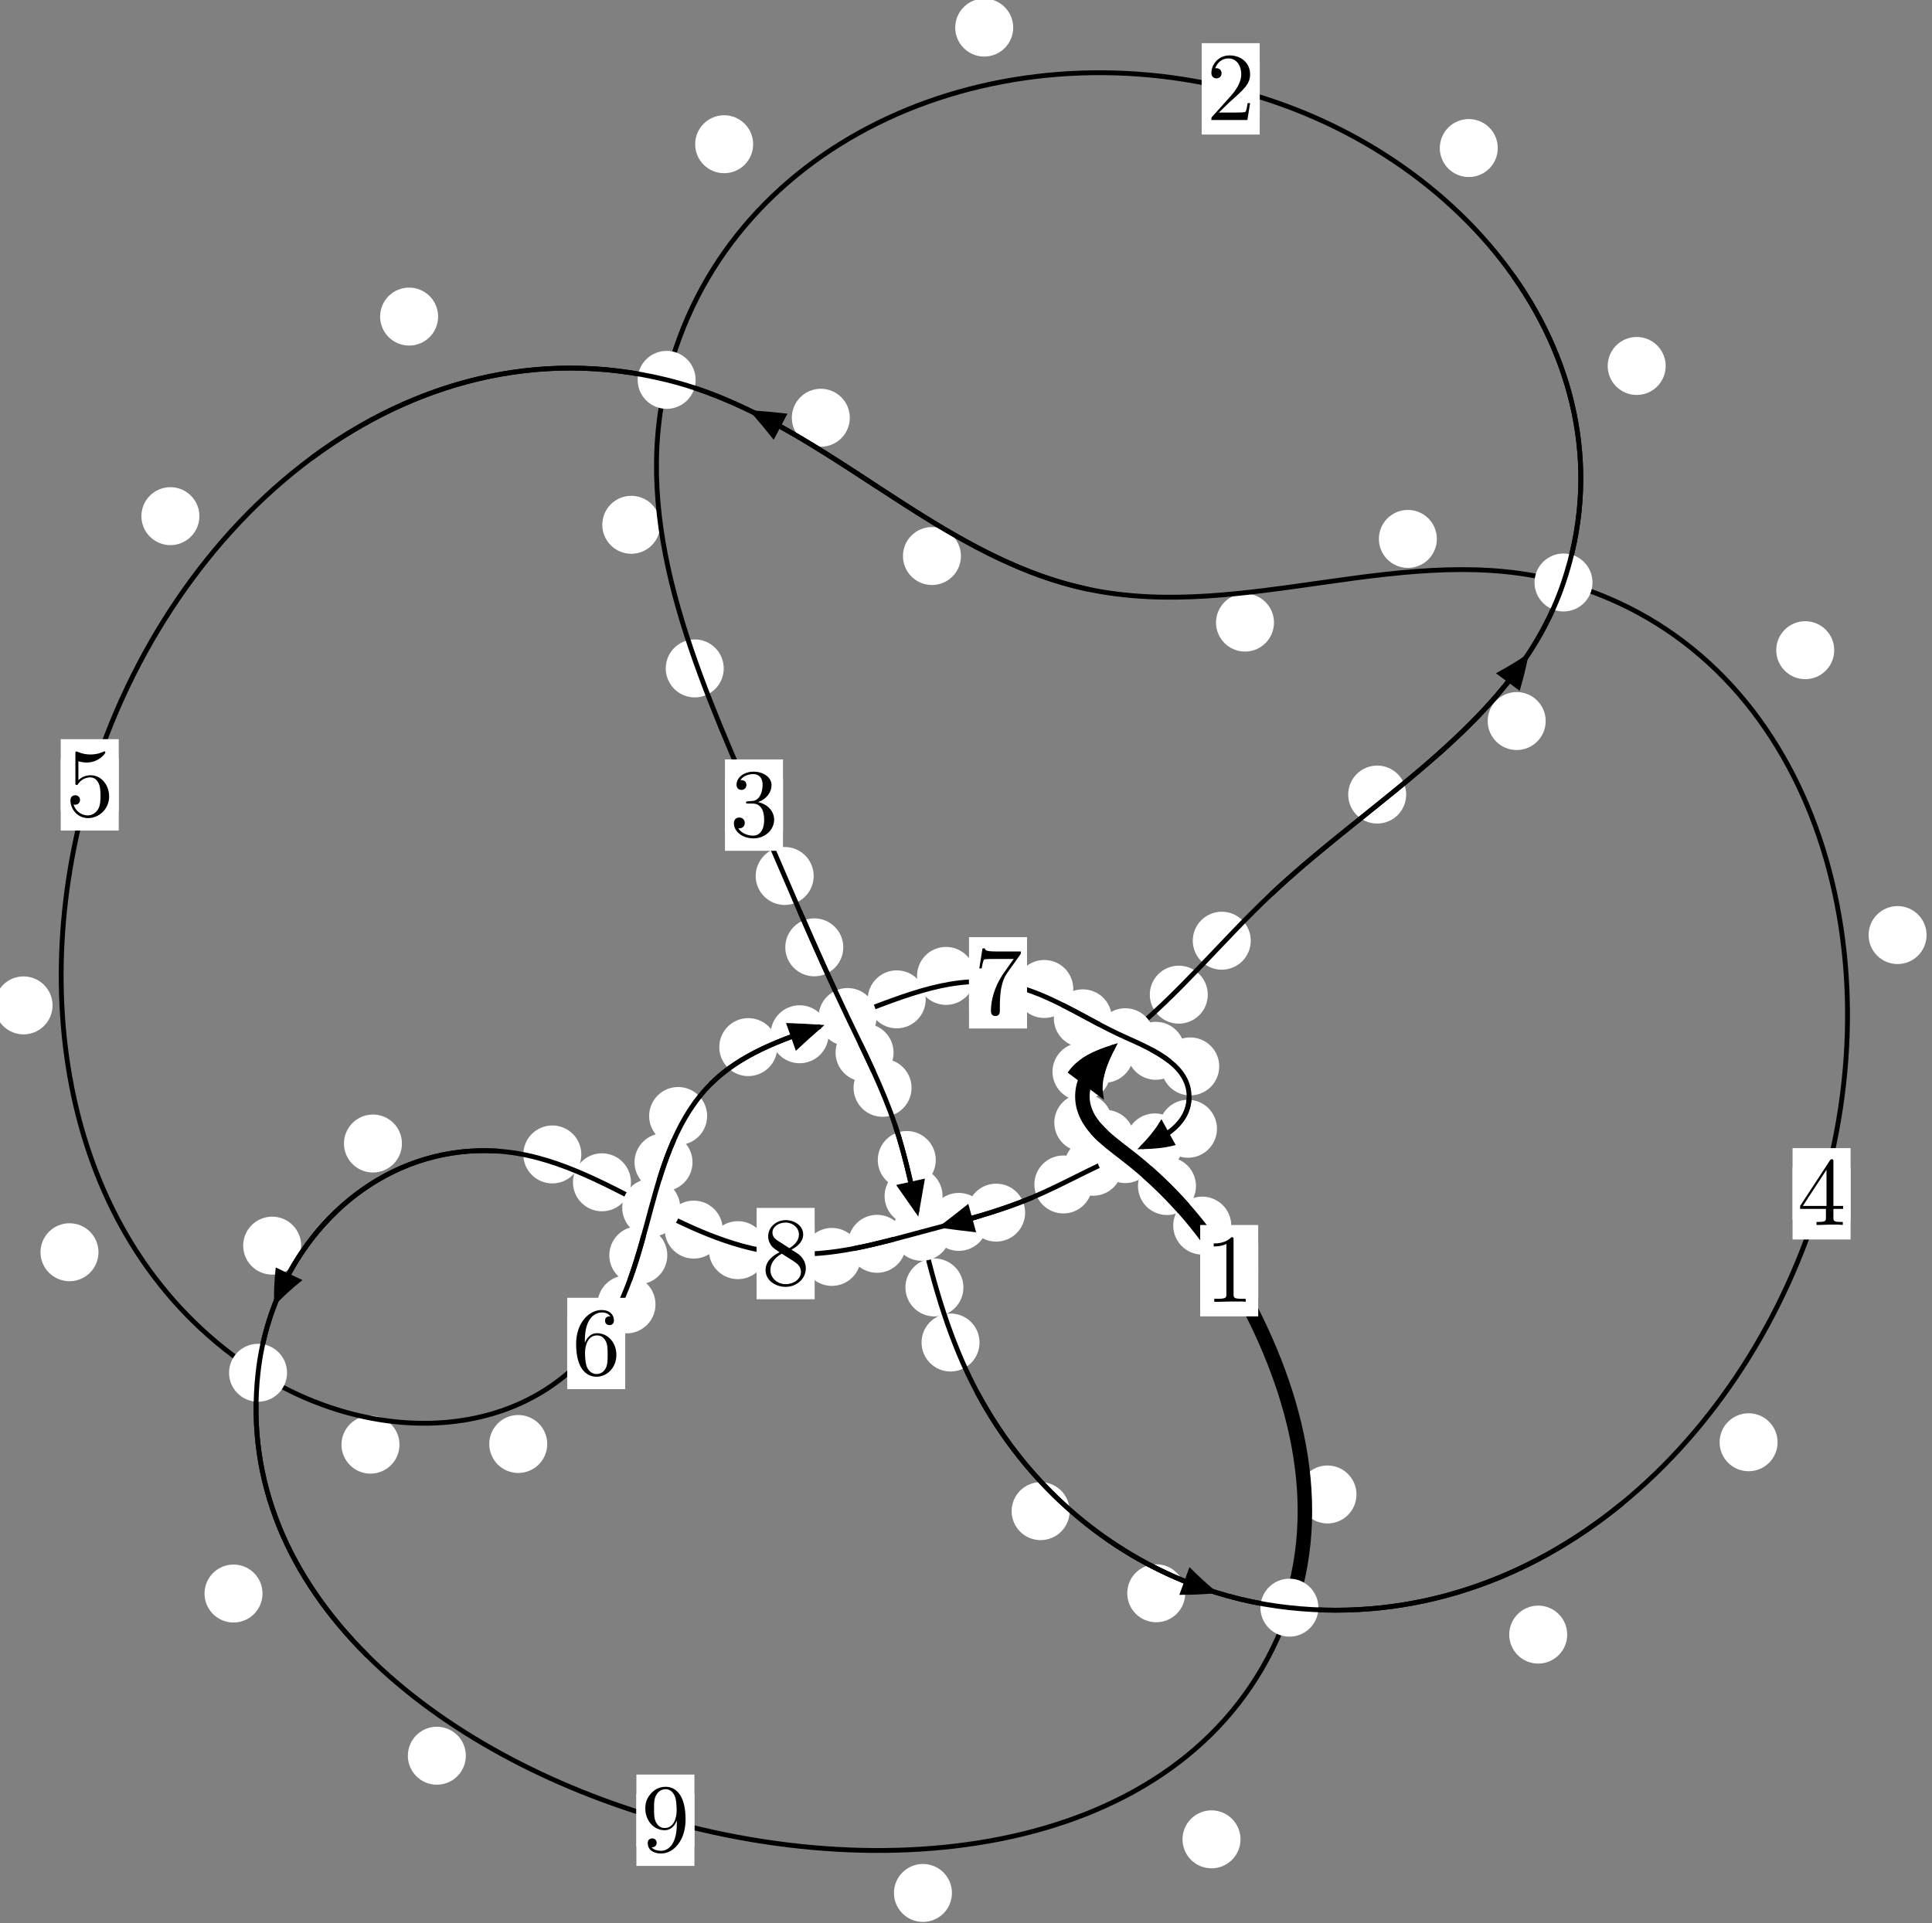 <?xml version="1.0"?>
<!-- Created by MetaPost 1.999 on 2021.07.06:0000 -->
<svg version="1.1" xmlns="http://www.w3.org/2000/svg" xmlns:xlink="http://www.w3.org/1999/xlink" width="199.162" height="198.32" viewBox="0 0 199.162 198.32">
<rect x="0" y="0" width="199.162" height="198.32" fill="#808080" stroke="none"/>
<!-- Original BoundingBox: -116.560471 -79.175232 82.602005 119.145218 -->
  <defs>
    <g transform="scale(0.01,0.01)" id="GLYPHcmr10_49">
      <path style="fill-rule: evenodd;" d="M294 -640C294 -664,294 -666,271 -666C209 -602,121 -602,89 -602L89 -571C109 -571,168 -571,220 -597L220 -79C220 -43,217 -31,127 -31L95 -31L95 -0L257 -0L130 -3L217 -3L257 -3L297 -3L384 -3L419 -0L419 -31L387 -31C297 -31,294 -42,294 -79"></path>
    </g>
    <g transform="scale(0.01,0.01)" id="GLYPHcmr10_50">
      <path style="fill-rule: evenodd;" d="M127 -77L233 -180C389 -318,449 -372,449 -472C449 -586,359 -666,237 -666C124 -666,50 -574,50 -485C50 -429,100 -429,103 -429C120 -429,155 -441,155 -482C155 -508,137 -534,102 -534C94 -534,92 -534,89 -533C112 -598,166 -635,224 -635C315 -635,358 -554,358 -472C358 -392,308 -313,253 -251L61 -37C50 -26,50 -24,50 -0L421 -0L449 -174L424 -174C419 -144,412 -100,402 -85C395 -77,329 -77,307 -77"></path>
    </g>
    <g transform="scale(0.01,0.01)" id="GLYPHcmr10_51">
      <path style="fill-rule: evenodd;" d="M290 -352C372 -379,430 -449,430 -528C430 -610,342 -666,246 -666C145 -666,69 -606,69 -530C69 -497,91 -478,120 -478C151 -478,171 -500,171 -529C171 -579,124 -579,109 -579C140 -628,206 -641,242 -641C283 -641,338 -619,338 -529C338 -517,336 -459,310 -415C280 -367,246 -364,221 -363C213 -362,189 -360,182 -360C174 -359,167 -358,167 -348C167 -337,174 -337,191 -337L235 -337C317 -337,354 -269,354 -171C354 -35,285 -6,241 -6C198 -6,123 -23,88 -82C123 -77,154 -99,154 -137C154 -173,127 -193,98 -193C74 -193,42 -179,42 -135C42 -44,135 22,244 22C366 22,457 -69,457 -171C457 -253,394 -331,290 -352"></path>
    </g>
    <g transform="scale(0.01,0.01)" id="GLYPHcmr10_52">
      <path style="fill-rule: evenodd;" d="M294 -165L294 -78C294 -42,292 -31,218 -31L197 -31L197 -0L332 -0L238 -3L290 -3L332 -3L374 -3L427 -3L468 -0L468 -31L447 -31C373 -31,371 -42,371 -78L371 -165L471 -165L471 -196L371 -196L371 -651C371 -671,371 -677,355 -677C346 -677,343 -677,335 -665L28 -196L28 -165M300 -196L56 -196L300 -569"></path>
    </g>
    <g transform="scale(0.01,0.01)" id="GLYPHcmr10_53">
      <path style="fill-rule: evenodd;" d="M449 -201C449 -320,367 -420,259 -420C211 -420,168 -404,132 -369L132 -564C152 -558,185 -551,217 -551C340 -551,410 -642,410 -655C410 -661,407 -666,400 -666C399 -666,397 -666,392 -663C372 -654,323 -634,256 -634C216 -634,170 -641,123 -662C115 -665,113 -665,111 -665C101 -665,101 -657,101 -641L101 -345C101 -327,101 -319,115 -319C122 -319,124 -322,128 -328C139 -344,176 -398,257 -398C309 -398,334 -352,342 -334C358 -297,360 -258,360 -208C360 -173,360 -113,336 -71C312 -32,275 -6,229 -6C156 -6,99 -59,82 -118C85 -117,88 -116,99 -116C132 -116,149 -141,149 -165C149 -189,132 -214,99 -214C85 -214,50 -207,50 -161C50 -75,119 22,231 22C347 22,449 -74,449 -201"></path>
    </g>
    <g transform="scale(0.01,0.01)" id="GLYPHcmr10_54">
      <path style="fill-rule: evenodd;" d="M132 -328L132 -352C132 -605,256 -641,307 -641C331 -641,373 -635,395 -601C380 -601,340 -601,340 -556C340 -525,364 -510,386 -510C402 -510,432 -519,432 -558C432 -618,388 -666,305 -666C177 -666,42 -537,42 -316C42 -49,158 22,251 22C362 22,457 -72,457 -204C457 -331,368 -427,257 -427C189 -427,152 -376,132 -328M251 -6C188 -6,158 -66,152 -81C134 -128,134 -208,134 -226C134 -304,166 -404,256 -404C272 -404,318 -404,349 -342C367 -305,367 -254,367 -205C367 -157,367 -107,350 -71C320 -11,274 -6,251 -6"></path>
    </g>
    <g transform="scale(0.01,0.01)" id="GLYPHcmr10_55">
      <path style="fill-rule: evenodd;" d="M476 -609C485 -621,485 -623,485 -644L242 -644C120 -644,118 -657,114 -676L89 -676L56 -470L81 -470C84 -486,93 -549,106 -561C113 -567,191 -567,204 -567L411 -567C400 -551,321 -442,299 -409C209 -274,176 -135,176 -33C176 -23,176 22,222 22C268 22,268 -23,268 -33L268 -84C268 -139,271 -194,279 -248C283 -271,297 -357,341 -419"></path>
    </g>
    <g transform="scale(0.01,0.01)" id="GLYPHcmr10_56">
      <path style="fill-rule: evenodd;" d="M163 -457C117 -487,113 -521,113 -538C113 -599,178 -641,249 -641C322 -641,386 -589,386 -517C386 -460,347 -412,287 -377M309 -362C381 -399,430 -451,430 -517C430 -609,341 -666,250 -666C150 -666,69 -592,69 -499C69 -481,71 -436,113 -389C124 -377,161 -352,186 -335C128 -306,42 -250,42 -151C42 -45,144 22,249 22C362 22,457 -61,457 -168C457 -204,446 -249,408 -291C389 -312,373 -322,309 -362M209 -320L332 -242C360 -223,407 -193,407 -132C407 -58,332 -6,250 -6C164 -6,92 -68,92 -151C92 -209,124 -273,209 -320"></path>
    </g>
    <g transform="scale(0.01,0.01)" id="GLYPHcmr10_57">
      <path style="fill-rule: evenodd;" d="M367 -318L367 -286C367 -52,263 -6,205 -6C188 -6,134 -8,107 -42C151 -42,159 -71,159 -88C159 -119,135 -134,113 -134C97 -134,67 -125,67 -86C67 -19,121 22,206 22C335 22,457 -114,457 -329C457 -598,342 -666,253 -666C198 -666,149 -648,106 -603C65 -558,42 -516,42 -441C42 -316,130 -218,242 -218C303 -218,344 -260,367 -318M243 -241C227 -241,181 -241,150 -304C132 -341,132 -391,132 -440C132 -494,132 -541,153 -578C180 -628,218 -641,253 -641C299 -641,332 -607,349 -562C361 -530,365 -467,365 -421C365 -338,331 -241,243 -241"></path>
    </g>
  </defs>
  <path d="M126.923 126.375C126.923 125.583,126.608 124.822,126.047 124.262C125.487 123.702,124.727 123.387,123.934 123.387C123.141 123.387,122.381 123.702,121.821 124.262C121.26 124.822,120.945 125.583,120.945 126.375C120.945 127.168,121.26 127.928,121.821 128.489C122.381 129.049,123.141 129.364,123.934 129.364C124.727 129.364,125.487 129.049,126.047 128.489C126.608 127.928,126.923 127.168,126.923 126.375Z" style="fill: rgb(100%,100%,100%);stroke: none;"></path>
  <path d="M129.702 131.024C129.702 130.232,129.387 129.471,128.827 128.911C128.266 128.35,127.506 128.036,126.713 128.036C125.921 128.036,125.161 128.35,124.6 128.911C124.04 129.471,123.725 130.232,123.725 131.024C123.725 131.817,124.04 132.577,124.6 133.138C125.161 133.698,125.921 134.013,126.713 134.013C127.506 134.013,128.266 133.698,128.827 133.138C129.387 132.577,129.702 131.817,129.702 131.024Z" style="fill: rgb(100%,100%,100%);stroke: none;"></path>
  <path d="M116.942 117.431C116.942 116.638,116.627 115.878,116.066 115.317C115.506 114.757,114.745 114.442,113.953 114.442C113.16 114.442,112.4 114.757,111.839 115.317C111.279 115.878,110.964 116.638,110.964 117.431C110.964 118.223,111.279 118.984,111.839 119.544C112.4 120.105,113.16 120.419,113.953 120.419C114.745 120.419,115.506 120.105,116.066 119.544C116.627 118.984,116.942 118.223,116.942 117.431Z" style="fill: rgb(100%,100%,100%);stroke: none;"></path>
  <path d="M123.288 122.295C123.288 121.503,122.973 120.742,122.412 120.182C121.852 119.621,121.091 119.306,120.299 119.306C119.506 119.306,118.746 119.621,118.185 120.182C117.625 120.742,117.31 121.503,117.31 122.295C117.31 123.088,117.625 123.848,118.185 124.409C118.746 124.969,119.506 125.284,120.299 125.284C121.091 125.284,121.852 124.969,122.412 124.409C122.973 123.848,123.288 123.088,123.288 122.295Z" style="fill: rgb(100%,100%,100%);stroke: none;"></path>
  <path d="M114.476 110.507C114.476 109.714,114.161 108.954,113.6 108.393C113.04 107.833,112.28 107.518,111.487 107.518C110.694 107.518,109.934 107.833,109.374 108.393C108.813 108.954,108.498 109.714,108.498 110.507C108.498 111.299,108.813 112.059,109.374 112.62C109.934 113.18,110.694 113.495,111.487 113.495C112.28 113.495,113.04 113.18,113.6 112.62C114.161 112.059,114.476 111.299,114.476 110.507Z" style="fill: rgb(100%,100%,100%);stroke: none;"></path>
  <path d="M114.661 115.763C114.661 114.971,114.346 114.211,113.786 113.65C113.226 113.09,112.465 112.775,111.673 112.775C110.88 112.775,110.12 113.09,109.559 113.65C108.999 114.211,108.684 114.971,108.684 115.763C108.684 116.556,108.999 117.316,109.559 117.877C110.12 118.437,110.88 118.752,111.673 118.752C112.465 118.752,113.226 118.437,113.786 117.877C114.346 117.316,114.661 116.556,114.661 115.763Z" style="fill: rgb(100%,100%,100%);stroke: none;"></path>
  <path d="M124.506 102.562C124.506 101.769,124.191 101.009,123.63 100.448C123.07 99.888,122.31 99.573,121.517 99.573C120.724 99.573,119.964 99.888,119.404 100.448C118.843 101.009,118.528 101.769,118.528 102.562C118.528 103.354,118.843 104.115,119.404 104.675C119.964 105.236,120.724 105.551,121.517 105.551C122.31 105.551,123.07 105.236,123.63 104.675C124.191 104.115,124.506 103.354,124.506 102.562Z" style="fill: rgb(100%,100%,100%);stroke: none;"></path>
  <path d="M116.848 108.654C116.848 107.861,116.533 107.101,115.973 106.541C115.412 105.98,114.652 105.665,113.86 105.665C113.067 105.665,112.307 105.98,111.746 106.541C111.186 107.101,110.871 107.861,110.871 108.654C110.871 109.447,111.186 110.207,111.746 110.767C112.307 111.328,113.067 111.643,113.86 111.643C114.652 111.643,115.412 111.328,115.973 110.767C116.533 110.207,116.848 109.447,116.848 108.654Z" style="fill: rgb(100%,100%,100%);stroke: none;"></path>
  <path d="M144.958 81.93C144.958 81.138,144.643 80.377,144.083 79.817C143.522 79.256,142.762 78.941,141.969 78.941C141.177 78.941,140.416 79.256,139.856 79.817C139.295 80.377,138.98 81.138,138.98 81.93C138.98 82.723,139.295 83.483,139.856 84.044C140.416 84.604,141.177 84.919,141.969 84.919C142.762 84.919,143.522 84.604,144.083 84.044C144.643 83.483,144.958 82.723,144.958 81.93Z" style="fill: rgb(100%,100%,100%);stroke: none;"></path>
  <path d="M128.936 96.999C128.936 96.206,128.621 95.446,128.06 94.886C127.5 94.325,126.74 94.01,125.947 94.01C125.154 94.01,124.394 94.325,123.834 94.886C123.273 95.446,122.958 96.206,122.958 96.999C122.958 97.792,123.273 98.552,123.834 99.112C124.394 99.673,125.154 99.988,125.947 99.988C126.74 99.988,127.5 99.673,128.06 99.112C128.621 98.552,128.936 97.792,128.936 96.999Z" style="fill: rgb(100%,100%,100%);stroke: none;"></path>
  <path d="M171.708 37.736C171.708 36.943,171.393 36.183,170.833 35.623C170.273 35.062,169.512 34.747,168.72 34.747C167.927 34.747,167.167 35.062,166.606 35.623C166.046 36.183,165.731 36.943,165.731 37.736C165.731 38.529,166.046 39.289,166.606 39.849C167.167 40.41,167.927 40.725,168.72 40.725C169.512 40.725,170.273 40.41,170.833 39.849C171.393 39.289,171.708 38.529,171.708 37.736Z" style="fill: rgb(100%,100%,100%);stroke: none;"></path>
  <path d="M159.338 74.35C159.338 73.557,159.023 72.797,158.462 72.236C157.902 71.676,157.142 71.361,156.349 71.361C155.556 71.361,154.796 71.676,154.236 72.236C153.675 72.797,153.36 73.557,153.36 74.35C153.36 75.142,153.675 75.902,154.236 76.463C154.796 77.023,155.556 77.338,156.349 77.338C157.142 77.338,157.902 77.023,158.462 76.463C159.023 75.902,159.338 75.142,159.338 74.35Z" style="fill: rgb(100%,100%,100%);stroke: none;"></path>
  <path d="M104.448 2.844C104.448 2.051,104.133 1.291,103.572 0.73C103.012 0.17,102.252 -0.145,101.459 -0.145C100.666 -0.145,99.906 0.17,99.346 0.73C98.785 1.291,98.47 2.051,98.47 2.844C98.47 3.636,98.785 4.396,99.346 4.957C99.906 5.517,100.666 5.832,101.459 5.832C102.252 5.832,103.012 5.517,103.572 4.957C104.133 4.396,104.448 3.636,104.448 2.844Z" style="fill: rgb(100%,100%,100%);stroke: none;"></path>
  <path d="M154.4 15.266C154.4 14.473,154.085 13.713,153.524 13.153C152.964 12.592,152.204 12.277,151.411 12.277C150.618 12.277,149.858 12.592,149.298 13.153C148.737 13.713,148.422 14.473,148.422 15.266C148.422 16.059,148.737 16.819,149.298 17.379C149.858 17.94,150.618 18.255,151.411 18.255C152.204 18.255,152.964 17.94,153.524 17.379C154.085 16.819,154.4 16.059,154.4 15.266Z" style="fill: rgb(100%,100%,100%);stroke: none;"></path>
  <path d="M68.065 54.112C68.065 53.32,67.75 52.56,67.19 51.999C66.629 51.439,65.869 51.124,65.077 51.124C64.284 51.124,63.524 51.439,62.963 51.999C62.403 52.56,62.088 53.32,62.088 54.112C62.088 54.905,62.403 55.665,62.963 56.226C63.524 56.786,64.284 57.101,65.077 57.101C65.869 57.101,66.629 56.786,67.19 56.226C67.75 55.665,68.065 54.905,68.065 54.112Z" style="fill: rgb(100%,100%,100%);stroke: none;"></path>
  <path d="M77.639 14.871C77.639 14.079,77.324 13.319,76.763 12.758C76.203 12.198,75.443 11.883,74.65 11.883C73.857 11.883,73.097 12.198,72.537 12.758C71.976 13.319,71.661 14.079,71.661 14.871C71.661 15.664,71.976 16.424,72.537 16.985C73.097 17.545,73.857 17.86,74.65 17.86C75.443 17.86,76.203 17.545,76.763 16.985C77.324 16.424,77.639 15.664,77.639 14.871Z" style="fill: rgb(100%,100%,100%);stroke: none;"></path>
  <path d="M83.878 90.324C83.878 89.532,83.564 88.771,83.003 88.211C82.443 87.65,81.682 87.336,80.89 87.336C80.097 87.336,79.337 87.65,78.776 88.211C78.216 88.771,77.901 89.532,77.901 90.324C77.901 91.117,78.216 91.877,78.776 92.438C79.337 92.998,80.097 93.313,80.89 93.313C81.682 93.313,82.443 92.998,83.003 92.438C83.564 91.877,83.878 91.117,83.878 90.324Z" style="fill: rgb(100%,100%,100%);stroke: none;"></path>
  <path d="M74.607 68.922C74.607 68.129,74.292 67.369,73.732 66.809C73.172 66.248,72.411 65.933,71.619 65.933C70.826 65.933,70.066 66.248,69.505 66.809C68.945 67.369,68.63 68.129,68.63 68.922C68.63 69.715,68.945 70.475,69.505 71.035C70.066 71.596,70.826 71.911,71.619 71.911C72.411 71.911,73.172 71.596,73.732 71.035C74.292 70.475,74.607 69.715,74.607 68.922Z" style="fill: rgb(100%,100%,100%);stroke: none;"></path>
  <path d="M92.114 108.537C92.114 107.744,91.799 106.984,91.238 106.423C90.678 105.863,89.918 105.548,89.125 105.548C88.332 105.548,87.572 105.863,87.012 106.423C86.451 106.984,86.136 107.744,86.136 108.537C86.136 109.329,86.451 110.089,87.012 110.65C87.572 111.21,88.332 111.525,89.125 111.525C89.918 111.525,90.678 111.21,91.238 110.65C91.799 110.089,92.114 109.329,92.114 108.537Z" style="fill: rgb(100%,100%,100%);stroke: none;"></path>
  <path d="M86.93 97.682C86.93 96.889,86.615 96.129,86.055 95.569C85.494 95.008,84.734 94.693,83.942 94.693C83.149 94.693,82.389 95.008,81.828 95.569C81.268 96.129,80.953 96.889,80.953 97.682C80.953 98.475,81.268 99.235,81.828 99.795C82.389 100.356,83.149 100.671,83.942 100.671C84.734 100.671,85.494 100.356,86.055 99.795C86.615 99.235,86.93 98.475,86.93 97.682Z" style="fill: rgb(100%,100%,100%);stroke: none;"></path>
  <path d="M96.465 119.609C96.465 118.817,96.15 118.057,95.589 117.496C95.029 116.936,94.269 116.621,93.476 116.621C92.683 116.621,91.923 116.936,91.363 117.496C90.802 118.057,90.487 118.817,90.487 119.609C90.487 120.402,90.802 121.162,91.363 121.723C91.923 122.283,92.683 122.598,93.476 122.598C94.269 122.598,95.029 122.283,95.589 121.723C96.15 121.162,96.465 120.402,96.465 119.609Z" style="fill: rgb(100%,100%,100%);stroke: none;"></path>
  <path d="M93.968 112.169C93.968 111.377,93.653 110.616,93.093 110.056C92.532 109.495,91.772 109.18,90.979 109.18C90.187 109.18,89.426 109.495,88.866 110.056C88.305 110.616,87.991 111.377,87.991 112.169C87.991 112.962,88.305 113.722,88.866 114.283C89.426 114.843,90.187 115.158,90.979 115.158C91.772 115.158,92.532 114.843,93.093 114.283C93.653 113.722,93.968 112.962,93.968 112.169Z" style="fill: rgb(100%,100%,100%);stroke: none;"></path>
  <path d="M99.314 132.752C99.314 131.959,98.999 131.199,98.439 130.639C97.878 130.078,97.118 129.763,96.326 129.763C95.533 129.763,94.773 130.078,94.212 130.639C93.652 131.199,93.337 131.959,93.337 132.752C93.337 133.545,93.652 134.305,94.212 134.865C94.773 135.426,95.533 135.741,96.326 135.741C97.118 135.741,97.878 135.426,98.439 134.865C98.999 134.305,99.314 133.545,99.314 132.752Z" style="fill: rgb(100%,100%,100%);stroke: none;"></path>
  <path d="M97.165 123.333C97.165 122.541,96.85 121.781,96.29 121.22C95.73 120.66,94.969 120.345,94.177 120.345C93.384 120.345,92.624 120.66,92.063 121.22C91.503 121.781,91.188 122.541,91.188 123.333C91.188 124.126,91.503 124.886,92.063 125.447C92.624 126.007,93.384 126.322,94.177 126.322C94.969 126.322,95.73 126.007,96.29 125.447C96.85 124.886,97.165 124.126,97.165 123.333Z" style="fill: rgb(100%,100%,100%);stroke: none;"></path>
  <path d="M110.262 155.818C110.262 155.025,109.948 154.265,109.387 153.705C108.827 153.144,108.066 152.829,107.274 152.829C106.481 152.829,105.721 153.144,105.16 153.705C104.6 154.265,104.285 155.025,104.285 155.818C104.285 156.611,104.6 157.371,105.16 157.931C105.721 158.492,106.481 158.807,107.274 158.807C108.066 158.807,108.827 158.492,109.387 157.931C109.948 157.371,110.262 156.611,110.262 155.818Z" style="fill: rgb(100%,100%,100%);stroke: none;"></path>
  <path d="M100.976 138.431C100.976 137.638,100.661 136.878,100.101 136.318C99.54 135.757,98.78 135.442,97.987 135.442C97.195 135.442,96.434 135.757,95.874 136.318C95.314 136.878,94.999 137.638,94.999 138.431C94.999 139.224,95.314 139.984,95.874 140.544C96.434 141.105,97.195 141.42,97.987 141.42C98.78 141.42,99.54 141.105,100.101 140.544C100.661 139.984,100.976 139.224,100.976 138.431Z" style="fill: rgb(100%,100%,100%);stroke: none;"></path>
  <path d="M161.556 168.548C161.556 167.755,161.241 166.995,160.681 166.434C160.121 165.874,159.36 165.559,158.568 165.559C157.775 165.559,157.015 165.874,156.454 166.434C155.894 166.995,155.579 167.755,155.579 168.548C155.579 169.34,155.894 170.101,156.454 170.661C157.015 171.221,157.775 171.536,158.568 171.536C159.36 171.536,160.121 171.221,160.681 170.661C161.241 170.101,161.556 169.34,161.556 168.548Z" style="fill: rgb(100%,100%,100%);stroke: none;"></path>
  <path d="M122.18 164.286C122.18 163.493,121.866 162.733,121.305 162.172C120.745 161.612,119.984 161.297,119.192 161.297C118.399 161.297,117.639 161.612,117.078 162.172C116.518 162.733,116.203 163.493,116.203 164.286C116.203 165.078,116.518 165.838,117.078 166.399C117.639 166.959,118.399 167.274,119.192 167.274C119.984 167.274,120.745 166.959,121.305 166.399C121.866 165.838,122.18 165.078,122.18 164.286Z" style="fill: rgb(100%,100%,100%);stroke: none;"></path>
  <path d="M198.602 96.417C198.602 95.624,198.287 94.864,197.727 94.304C197.166 93.743,196.406 93.428,195.613 93.428C194.821 93.428,194.06 93.743,193.5 94.304C192.939 94.864,192.625 95.624,192.625 96.417C192.625 97.21,192.939 97.97,193.5 98.53C194.06 99.091,194.821 99.406,195.613 99.406C196.406 99.406,197.166 99.091,197.727 98.53C198.287 97.97,198.602 97.21,198.602 96.417Z" style="fill: rgb(100%,100%,100%);stroke: none;"></path>
  <path d="M183.245 148.714C183.245 147.921,182.93 147.161,182.37 146.601C181.809 146.04,181.049 145.725,180.257 145.725C179.464 145.725,178.704 146.04,178.143 146.601C177.583 147.161,177.268 147.921,177.268 148.714C177.268 149.507,177.583 150.267,178.143 150.827C178.704 151.388,179.464 151.703,180.257 151.703C181.049 151.703,181.809 151.388,182.37 150.827C182.93 150.267,183.245 149.507,183.245 148.714Z" style="fill: rgb(100%,100%,100%);stroke: none;"></path>
  <path d="M148.12 55.568C148.12 54.775,147.805 54.015,147.245 53.454C146.684 52.894,145.924 52.579,145.131 52.579C144.339 52.579,143.579 52.894,143.018 53.454C142.458 54.015,142.143 54.775,142.143 55.568C142.143 56.36,142.458 57.121,143.018 57.681C143.579 58.242,144.339 58.556,145.131 58.556C145.924 58.556,146.684 58.242,147.245 57.681C147.805 57.121,148.12 56.36,148.12 55.568Z" style="fill: rgb(100%,100%,100%);stroke: none;"></path>
  <path d="M189.082 67.043C189.082 66.25,188.767 65.49,188.207 64.929C187.646 64.369,186.886 64.054,186.093 64.054C185.301 64.054,184.54 64.369,183.98 64.929C183.42 65.49,183.105 66.25,183.105 67.043C183.105 67.835,183.42 68.595,183.98 69.156C184.54 69.716,185.301 70.031,186.093 70.031C186.886 70.031,187.646 69.716,188.207 69.156C188.767 68.595,189.082 67.835,189.082 67.043Z" style="fill: rgb(100%,100%,100%);stroke: none;"></path>
  <path d="M99.059 57.333C99.059 56.541,98.744 55.781,98.184 55.22C97.623 54.66,96.863 54.345,96.07 54.345C95.278 54.345,94.517 54.66,93.957 55.22C93.396 55.781,93.082 56.541,93.082 57.333C93.082 58.126,93.396 58.886,93.957 59.447C94.517 60.007,95.278 60.322,96.07 60.322C96.863 60.322,97.623 60.007,98.184 59.447C98.744 58.886,99.059 58.126,99.059 57.333Z" style="fill: rgb(100%,100%,100%);stroke: none;"></path>
  <path d="M131.331 64.197C131.331 63.404,131.016 62.644,130.456 62.083C129.895 61.523,129.135 61.208,128.343 61.208C127.55 61.208,126.79 61.523,126.229 62.083C125.669 62.644,125.354 63.404,125.354 64.197C125.354 64.989,125.669 65.75,126.229 66.31C126.79 66.871,127.55 67.185,128.343 67.185C129.135 67.185,129.895 66.871,130.456 66.31C131.016 65.75,131.331 64.989,131.331 64.197Z" style="fill: rgb(100%,100%,100%);stroke: none;"></path>
  <path d="M45.162 32.644C45.162 31.851,44.848 31.091,44.287 30.53C43.727 29.97,42.966 29.655,42.174 29.655C41.381 29.655,40.621 29.97,40.06 30.53C39.5 31.091,39.185 31.851,39.185 32.644C39.185 33.436,39.5 34.197,40.06 34.757C40.621 35.318,41.381 35.632,42.174 35.632C42.966 35.632,43.727 35.318,44.287 34.757C44.848 34.197,45.162 33.436,45.162 32.644Z" style="fill: rgb(100%,100%,100%);stroke: none;"></path>
  <path d="M87.603 43.075C87.603 42.283,87.288 41.523,86.728 40.962C86.167 40.402,85.407 40.087,84.615 40.087C83.822 40.087,83.062 40.402,82.501 40.962C81.941 41.523,81.626 42.283,81.626 43.075C81.626 43.868,81.941 44.628,82.501 45.189C83.062 45.749,83.822 46.064,84.615 46.064C85.407 46.064,86.167 45.749,86.728 45.189C87.288 44.628,87.603 43.868,87.603 43.075Z" style="fill: rgb(100%,100%,100%);stroke: none;"></path>
  <path d="M5.417 103.669C5.417 102.876,5.102 102.116,4.542 101.556C3.981 100.995,3.221 100.68,2.428 100.68C1.636 100.68,0.875 100.995,0.315 101.556C-0.246 102.116,-0.56 102.876,-0.56 103.669C-0.56 104.462,-0.246 105.222,0.315 105.782C0.875 106.343,1.636 106.658,2.428 106.658C3.221 106.658,3.981 106.343,4.542 105.782C5.102 105.222,5.417 104.462,5.417 103.669Z" style="fill: rgb(100%,100%,100%);stroke: none;"></path>
  <path d="M20.554 53.222C20.554 52.429,20.239 51.669,19.679 51.109C19.118 50.548,18.358 50.233,17.565 50.233C16.773 50.233,16.012 50.548,15.452 51.109C14.891 51.669,14.576 52.429,14.576 53.222C14.576 54.015,14.891 54.775,15.452 55.335C16.012 55.896,16.773 56.211,17.565 56.211C18.358 56.211,19.118 55.896,19.679 55.335C20.239 54.775,20.554 54.015,20.554 53.222Z" style="fill: rgb(100%,100%,100%);stroke: none;"></path>
  <path d="M41.18 148.963C41.18 148.17,40.865 147.41,40.304 146.85C39.744 146.289,38.984 145.974,38.191 145.974C37.398 145.974,36.638 146.289,36.078 146.85C35.517 147.41,35.202 148.17,35.202 148.963C35.202 149.756,35.517 150.516,36.078 151.076C36.638 151.637,37.398 151.952,38.191 151.952C38.984 151.952,39.744 151.637,40.304 151.076C40.865 150.516,41.18 149.756,41.18 148.963Z" style="fill: rgb(100%,100%,100%);stroke: none;"></path>
  <path d="M10.152 129.121C10.152 128.328,9.837 127.568,9.277 127.007C8.716 126.447,7.956 126.132,7.164 126.132C6.371 126.132,5.611 126.447,5.05 127.007C4.49 127.568,4.175 128.328,4.175 129.121C4.175 129.913,4.49 130.674,5.05 131.234C5.611 131.794,6.371 132.109,7.164 132.109C7.956 132.109,8.716 131.794,9.277 131.234C9.837 130.674,10.152 129.913,10.152 129.121Z" style="fill: rgb(100%,100%,100%);stroke: none;"></path>
  <path d="M67.573 134.5C67.573 133.707,67.258 132.947,66.698 132.387C66.137 131.826,65.377 131.511,64.584 131.511C63.792 131.511,63.032 131.826,62.471 132.387C61.911 132.947,61.596 133.707,61.596 134.5C61.596 135.293,61.911 136.053,62.471 136.613C63.032 137.174,63.792 137.489,64.584 137.489C65.377 137.489,66.137 137.174,66.698 136.613C67.258 136.053,67.573 135.293,67.573 134.5Z" style="fill: rgb(100%,100%,100%);stroke: none;"></path>
  <path d="M56.412 148.894C56.412 148.101,56.097 147.341,55.537 146.78C54.977 146.22,54.216 145.905,53.424 145.905C52.631 145.905,51.871 146.22,51.31 146.78C50.75 147.341,50.435 148.101,50.435 148.894C50.435 149.686,50.75 150.446,51.31 151.007C51.871 151.567,52.631 151.882,53.424 151.882C54.216 151.882,54.977 151.567,55.537 151.007C56.097 150.446,56.412 149.686,56.412 148.894Z" style="fill: rgb(100%,100%,100%);stroke: none;"></path>
  <path d="M71.389 119.844C71.389 119.051,71.074 118.291,70.513 117.73C69.953 117.17,69.193 116.855,68.4 116.855C67.607 116.855,66.847 117.17,66.287 117.73C65.726 118.291,65.411 119.051,65.411 119.844C65.411 120.636,65.726 121.397,66.287 121.957C66.847 122.518,67.607 122.832,68.4 122.832C69.193 122.832,69.953 122.518,70.513 121.957C71.074 121.397,71.389 120.636,71.389 119.844Z" style="fill: rgb(100%,100%,100%);stroke: none;"></path>
  <path d="M68.79 129.437C68.79 128.644,68.475 127.884,67.914 127.324C67.354 126.763,66.594 126.448,65.801 126.448C65.008 126.448,64.248 126.763,63.688 127.324C63.127 127.884,62.812 128.644,62.812 129.437C62.812 130.23,63.127 130.99,63.688 131.55C64.248 132.111,65.008 132.426,65.801 132.426C66.594 132.426,67.354 132.111,67.914 131.55C68.475 130.99,68.79 130.23,68.79 129.437Z" style="fill: rgb(100%,100%,100%);stroke: none;"></path>
  <path d="M80.126 107.971C80.126 107.178,79.811 106.418,79.251 105.858C78.69 105.297,77.93 104.982,77.137 104.982C76.344 104.982,75.584 105.297,75.024 105.858C74.463 106.418,74.148 107.178,74.148 107.971C74.148 108.764,74.463 109.524,75.024 110.084C75.584 110.645,76.344 110.96,77.137 110.96C77.93 110.96,78.69 110.645,79.251 110.084C79.811 109.524,80.126 108.764,80.126 107.971Z" style="fill: rgb(100%,100%,100%);stroke: none;"></path>
  <path d="M72.895 115.073C72.895 114.28,72.58 113.52,72.019 112.96C71.459 112.399,70.699 112.084,69.906 112.084C69.113 112.084,68.353 112.399,67.793 112.96C67.232 113.52,66.917 114.28,66.917 115.073C66.917 115.866,67.232 116.626,67.793 117.186C68.353 117.747,69.113 118.062,69.906 118.062C70.699 118.062,71.459 117.747,72.019 117.186C72.58 116.626,72.895 115.866,72.895 115.073Z" style="fill: rgb(100%,100%,100%);stroke: none;"></path>
  <path d="M95.429 103.046C95.429 102.253,95.114 101.493,94.554 100.932C93.994 100.372,93.233 100.057,92.441 100.057C91.648 100.057,90.888 100.372,90.327 100.932C89.767 101.493,89.452 102.253,89.452 103.046C89.452 103.838,89.767 104.598,90.327 105.159C90.888 105.719,91.648 106.034,92.441 106.034C93.233 106.034,93.994 105.719,94.554 105.159C95.114 104.598,95.429 103.838,95.429 103.046Z" style="fill: rgb(100%,100%,100%);stroke: none;"></path>
  <path d="M85.418 106.645C85.418 105.852,85.103 105.092,84.543 104.531C83.982 103.971,83.222 103.656,82.429 103.656C81.637 103.656,80.876 103.971,80.316 104.531C79.755 105.092,79.441 105.852,79.441 106.645C79.441 107.437,79.755 108.198,80.316 108.758C80.876 109.318,81.637 109.633,82.429 109.633C83.222 109.633,83.982 109.318,84.543 108.758C85.103 108.198,85.418 107.437,85.418 106.645Z" style="fill: rgb(100%,100%,100%);stroke: none;"></path>
  <path d="M110.639 101.975C110.639 101.182,110.324 100.422,109.764 99.861C109.203 99.301,108.443 98.986,107.651 98.986C106.858 98.986,106.098 99.301,105.537 99.861C104.977 100.422,104.662 101.182,104.662 101.975C104.662 102.767,104.977 103.528,105.537 104.088C106.098 104.649,106.858 104.964,107.651 104.964C108.443 104.964,109.203 104.649,109.764 104.088C110.324 103.528,110.639 102.767,110.639 101.975Z" style="fill: rgb(100%,100%,100%);stroke: none;"></path>
  <path d="M100.511 100.629C100.511 99.836,100.196 99.076,99.636 98.515C99.075 97.955,98.315 97.64,97.522 97.64C96.73 97.64,95.969 97.955,95.409 98.515C94.848 99.076,94.534 99.836,94.534 100.629C94.534 101.421,94.848 102.181,95.409 102.742C95.969 103.302,96.73 103.617,97.522 103.617C98.315 103.617,99.075 103.302,99.636 102.742C100.196 102.181,100.511 101.421,100.511 100.629Z" style="fill: rgb(100%,100%,100%);stroke: none;"></path>
  <path d="M122.134 108.351C122.134 107.559,121.819 106.799,121.258 106.238C120.698 105.678,119.938 105.363,119.145 105.363C118.352 105.363,117.592 105.678,117.032 106.238C116.471 106.799,116.156 107.559,116.156 108.351C116.156 109.144,116.471 109.904,117.032 110.465C117.592 111.025,118.352 111.34,119.145 111.34C119.938 111.34,120.698 111.025,121.258 110.465C121.819 109.904,122.134 109.144,122.134 108.351Z" style="fill: rgb(100%,100%,100%);stroke: none;"></path>
  <path d="M114.613 105.003C114.613 104.21,114.298 103.45,113.738 102.889C113.178 102.329,112.417 102.014,111.625 102.014C110.832 102.014,110.072 102.329,109.511 102.889C108.951 103.45,108.636 104.21,108.636 105.003C108.636 105.795,108.951 106.556,109.511 107.116C110.072 107.677,110.832 107.992,111.625 107.992C112.417 107.992,113.178 107.677,113.738 107.116C114.298 106.556,114.613 105.795,114.613 105.003Z" style="fill: rgb(100%,100%,100%);stroke: none;"></path>
  <path d="M125.452 116.388C125.452 115.596,125.137 114.835,124.577 114.275C124.016 113.714,123.256 113.4,122.463 113.4C121.671 113.4,120.911 113.714,120.35 114.275C119.79 114.835,119.475 115.596,119.475 116.388C119.475 117.181,119.79 117.941,120.35 118.502C120.911 119.062,121.671 119.377,122.463 119.377C123.256 119.377,124.016 119.062,124.577 118.502C125.137 117.941,125.452 117.181,125.452 116.388Z" style="fill: rgb(100%,100%,100%);stroke: none;"></path>
  <path d="M125.685 109.961C125.685 109.168,125.37 108.408,124.809 107.847C124.249 107.287,123.489 106.972,122.696 106.972C121.903 106.972,121.143 107.287,120.583 107.847C120.022 108.408,119.707 109.168,119.707 109.961C119.707 110.753,120.022 111.513,120.583 112.074C121.143 112.634,121.903 112.949,122.696 112.949C123.489 112.949,124.249 112.634,124.809 112.074C125.37 111.513,125.685 110.753,125.685 109.961Z" style="fill: rgb(100%,100%,100%);stroke: none;"></path>
  <path d="M115.681 120.307C115.681 119.515,115.366 118.754,114.806 118.194C114.245 117.633,113.485 117.319,112.692 117.319C111.9 117.319,111.139 117.633,110.579 118.194C110.018 118.754,109.704 119.515,109.704 120.307C109.704 121.1,110.018 121.86,110.579 122.421C111.139 122.981,111.9 123.296,112.692 123.296C113.485 123.296,114.245 122.981,114.806 122.421C115.366 121.86,115.681 121.1,115.681 120.307Z" style="fill: rgb(100%,100%,100%);stroke: none;"></path>
  <path d="M122.037 117.795C122.037 117.003,121.722 116.243,121.161 115.682C120.601 115.122,119.841 114.807,119.048 114.807C118.255 114.807,117.495 115.122,116.935 115.682C116.374 116.243,116.059 117.003,116.059 117.795C116.059 118.588,116.374 119.348,116.935 119.909C117.495 120.469,118.255 120.784,119.048 120.784C119.841 120.784,120.601 120.469,121.161 119.909C121.722 119.348,122.037 118.588,122.037 117.795Z" style="fill: rgb(100%,100%,100%);stroke: none;"></path>
  <path d="M105.677 125.038C105.677 124.246,105.362 123.485,104.802 122.925C104.241 122.364,103.481 122.049,102.688 122.049C101.896 122.049,101.136 122.364,100.575 122.925C100.015 123.485,99.7 124.246,99.7 125.038C99.7 125.831,100.015 126.591,100.575 127.152C101.136 127.712,101.896 128.027,102.688 128.027C103.481 128.027,104.241 127.712,104.802 127.152C105.362 126.591,105.677 125.831,105.677 125.038Z" style="fill: rgb(100%,100%,100%);stroke: none;"></path>
  <path d="M112.605 122.132C112.605 121.34,112.29 120.579,111.73 120.019C111.17 119.459,110.409 119.144,109.617 119.144C108.824 119.144,108.064 119.459,107.503 120.019C106.943 120.579,106.628 121.34,106.628 122.132C106.628 122.925,106.943 123.685,107.503 124.246C108.064 124.806,108.824 125.121,109.617 125.121C110.409 125.121,111.17 124.806,111.73 124.246C112.29 123.685,112.605 122.925,112.605 122.132Z" style="fill: rgb(100%,100%,100%);stroke: none;"></path>
  <path d="M93.4 128.253C93.4 127.461,93.085 126.701,92.524 126.14C91.964 125.58,91.204 125.265,90.411 125.265C89.618 125.265,88.858 125.58,88.298 126.14C87.737 126.701,87.422 127.461,87.422 128.253C87.422 129.046,87.737 129.806,88.298 130.367C88.858 130.927,89.618 131.242,90.411 131.242C91.204 131.242,91.964 130.927,92.524 130.367C93.085 129.806,93.4 129.046,93.4 128.253Z" style="fill: rgb(100%,100%,100%);stroke: none;"></path>
  <path d="M101.826 125.993C101.826 125.2,101.511 124.44,100.951 123.88C100.39 123.319,99.63 123.004,98.837 123.004C98.045 123.004,97.284 123.319,96.724 123.88C96.163 124.44,95.848 125.2,95.848 125.993C95.848 126.786,96.163 127.546,96.724 128.106C97.284 128.667,98.045 128.982,98.837 128.982C99.63 128.982,100.39 128.667,100.951 128.106C101.511 127.546,101.826 126.786,101.826 125.993Z" style="fill: rgb(100%,100%,100%);stroke: none;"></path>
  <path d="M79.051 128.907C79.051 128.114,78.736 127.354,78.175 126.794C77.615 126.233,76.855 125.918,76.062 125.918C75.269 125.918,74.509 126.233,73.949 126.794C73.388 127.354,73.073 128.114,73.073 128.907C73.073 129.7,73.388 130.46,73.949 131.02C74.509 131.581,75.269 131.896,76.062 131.896C76.855 131.896,77.615 131.581,78.175 131.02C78.736 130.46,79.051 129.7,79.051 128.907Z" style="fill: rgb(100%,100%,100%);stroke: none;"></path>
  <path d="M88.743 129.603C88.743 128.81,88.428 128.05,87.868 127.49C87.307 126.929,86.547 126.614,85.754 126.614C84.962 126.614,84.201 126.929,83.641 127.49C83.081 128.05,82.766 128.81,82.766 129.603C82.766 130.396,83.081 131.156,83.641 131.716C84.201 132.277,84.962 132.592,85.754 132.592C86.547 132.592,87.307 132.277,87.868 131.716C88.428 131.156,88.743 130.396,88.743 129.603Z" style="fill: rgb(100%,100%,100%);stroke: none;"></path>
  <path d="M65.042 121.91C65.042 121.117,64.727 120.357,64.166 119.797C63.606 119.236,62.846 118.921,62.053 118.921C61.26 118.921,60.5 119.236,59.94 119.797C59.379 120.357,59.064 121.117,59.064 121.91C59.064 122.703,59.379 123.463,59.94 124.023C60.5 124.584,61.26 124.899,62.053 124.899C62.846 124.899,63.606 124.584,64.166 124.023C64.727 123.463,65.042 122.703,65.042 121.91Z" style="fill: rgb(100%,100%,100%);stroke: none;"></path>
  <path d="M74.502 126.788C74.502 125.995,74.188 125.235,73.627 124.675C73.067 124.114,72.306 123.799,71.514 123.799C70.721 123.799,69.961 124.114,69.4 124.675C68.84 125.235,68.525 125.995,68.525 126.788C68.525 127.581,68.84 128.341,69.4 128.901C69.961 129.462,70.721 129.777,71.514 129.777C72.306 129.777,73.067 129.462,73.627 128.901C74.188 128.341,74.502 127.581,74.502 126.788Z" style="fill: rgb(100%,100%,100%);stroke: none;"></path>
  <path d="M41.435 117.911C41.435 117.119,41.12 116.358,40.559 115.798C39.999 115.237,39.238 114.922,38.446 114.922C37.653 114.922,36.893 115.237,36.332 115.798C35.772 116.358,35.457 117.119,35.457 117.911C35.457 118.704,35.772 119.464,36.332 120.025C36.893 120.585,37.653 120.9,38.446 120.9C39.238 120.9,39.999 120.585,40.559 120.025C41.12 119.464,41.435 118.704,41.435 117.911Z" style="fill: rgb(100%,100%,100%);stroke: none;"></path>
  <path d="M59.926 119.037C59.926 118.245,59.611 117.485,59.05 116.924C58.49 116.364,57.73 116.049,56.937 116.049C56.144 116.049,55.384 116.364,54.824 116.924C54.263 117.485,53.948 118.245,53.948 119.037C53.948 119.83,54.263 120.59,54.824 121.151C55.384 121.711,56.144 122.026,56.937 122.026C57.73 122.026,58.49 121.711,59.05 121.151C59.611 120.59,59.926 119.83,59.926 119.037Z" style="fill: rgb(100%,100%,100%);stroke: none;"></path>
  <path d="M27.062 164.313C27.062 163.521,26.747 162.761,26.186 162.2C25.626 161.64,24.866 161.325,24.073 161.325C23.28 161.325,22.52 161.64,21.96 162.2C21.399 162.761,21.084 163.521,21.084 164.313C21.084 165.106,21.399 165.866,21.96 166.427C22.52 166.987,23.28 167.302,24.073 167.302C24.866 167.302,25.626 166.987,26.186 166.427C26.747 165.866,27.062 165.106,27.062 164.313Z" style="fill: rgb(100%,100%,100%);stroke: none;"></path>
  <path d="M31.045 128.441C31.045 127.649,30.731 126.889,30.17 126.328C29.61 125.768,28.849 125.453,28.057 125.453C27.264 125.453,26.504 125.768,25.943 126.328C25.383 126.889,25.068 127.649,25.068 128.441C25.068 129.234,25.383 129.994,25.943 130.555C26.504 131.115,27.264 131.43,28.057 131.43C28.849 131.43,29.61 131.115,30.17 130.555C30.731 129.994,31.045 129.234,31.045 128.441Z" style="fill: rgb(100%,100%,100%);stroke: none;"></path>
  <path d="M98.132 195.186C98.132 194.394,97.817 193.634,97.256 193.073C96.696 192.513,95.936 192.198,95.143 192.198C94.35 192.198,93.59 192.513,93.03 193.073C92.469 193.634,92.154 194.394,92.154 195.186C92.154 195.979,92.469 196.739,93.03 197.3C93.59 197.86,94.35 198.175,95.143 198.175C95.936 198.175,96.696 197.86,97.256 197.3C97.817 196.739,98.132 195.979,98.132 195.186Z" style="fill: rgb(100%,100%,100%);stroke: none;"></path>
  <path d="M48.021 181.037C48.021 180.244,47.706 179.484,47.146 178.924C46.585 178.363,45.825 178.048,45.032 178.048C44.24 178.048,43.479 178.363,42.919 178.924C42.359 179.484,42.044 180.244,42.044 181.037C42.044 181.83,42.359 182.59,42.919 183.15C43.479 183.711,44.24 184.026,45.032 184.026C45.825 184.026,46.585 183.711,47.146 183.15C47.706 182.59,48.021 181.83,48.021 181.037Z" style="fill: rgb(100%,100%,100%);stroke: none;"></path>
  <path d="M139.834 154.099C139.834 153.307,139.519 152.547,138.958 151.986C138.398 151.426,137.638 151.111,136.845 151.111C136.052 151.111,135.292 151.426,134.732 151.986C134.171 152.547,133.856 153.307,133.856 154.099C133.856 154.892,134.171 155.652,134.732 156.213C135.292 156.773,136.052 157.088,136.845 157.088C137.638 157.088,138.398 156.773,138.958 156.213C139.519 155.652,139.834 154.892,139.834 154.099Z" style="fill: rgb(100%,100%,100%);stroke: none;"></path>
  <path d="M127.878 189.659C127.878 188.866,127.563 188.106,127.002 187.546C126.442 186.985,125.682 186.67,124.889 186.67C124.096 186.67,123.336 186.985,122.776 187.546C122.215 188.106,121.9 188.866,121.9 189.659C121.9 190.452,122.215 191.212,122.776 191.772C123.336 192.333,124.096 192.648,124.889 192.648C125.682 192.648,126.442 192.333,127.002 191.772C127.563 191.212,127.878 190.452,127.878 189.659Z" style="fill: rgb(100%,100%,100%);stroke: none;"></path>
  <path d="M126.713 131.024C123.934 126.375,120.299 122.295,116 119C113.953 117.431,111.673 115.763,111.582 113.206C111.487 110.507,113.86 108.654,116 106.951C121.517 102.562,125.947 96.999,131.079 92.172C141.969 81.93,156.349 74.35,161.176 60.062C168.72 37.736,151.411 15.266,126.868 9.162C101.459 2.844,74.65 14.871,68.722 39.169C65.077 54.112,71.619 68.922,77.725 83.018C80.89 90.324,83.942 97.682,87.373 104.867C89.125 108.537,90.979 112.169,92.273 116.026C93.476 119.609,94.177 123.333,95.017 127.018C96.326 132.752,97.987 138.431,100.76 143.622C107.274 155.818,119.192 164.286,132.92 165.772C158.568 168.548,180.257 148.714,187.779 123.096C195.613 96.417,186.093 67.043,161.176 60.062C145.131 55.568,128.343 64.197,112.102 60.743C96.07 57.333,84.615 43.075,68.722 39.169C42.174 32.644,17.565 53.222,9.252 80.928C2.428 103.669,7.164 129.121,26.601 141.551C38.191 148.963,53.424 148.894,61.46 138.529C64.584 134.5,65.801 129.437,67.131 124.528C68.4 119.844,69.906 115.073,73.375 111.666C77.137 107.971,82.429 106.645,87.373 104.867C92.441 103.046,97.522 100.629,102.882 101.341C107.651 101.975,111.625 105.003,116 106.951C119.145 108.351,122.696 109.961,122.577 113.245C122.463 116.388,119.048 117.795,116 119C112.692 120.307,109.617 122.132,106.337 123.508C102.688 125.038,98.837 125.993,95.017 127.018C90.411 128.253,85.754 129.603,80.989 129.261C76.062 128.907,71.514 126.788,67.131 124.528C62.053 121.91,56.937 119.037,51.219 118.689C38.446 117.911,28.057 128.441,26.601 141.551C24.073 164.313,45.032 181.037,68.593 187.69C95.143 195.186,124.889 189.659,132.92 165.772C136.845 154.099,133.064 141.647,126.713 131.024" style="stroke:rgb(0%,0%,0%); stroke-width: 0.498;stroke-linecap: round;stroke-linejoin: round;stroke-miterlimit: 10;fill: none;"></path>
  <path d="M126.713 131.024C123.934 126.375,120.299 122.295,116 119C113.953 117.431,111.673 115.763,111.582 113.206C111.487 110.507,113.86 108.654,116 106.951" style="stroke:rgb(0%,0%,0%); stroke-width: 1.494;stroke-linecap: round;stroke-linejoin: round;stroke-miterlimit: 10;fill: none;"></path>
  <path d="M132.92 165.772C136.845 154.099,133.064 141.647,126.713 131.024" style="stroke:rgb(0%,0%,0%); stroke-width: 1.494;stroke-linecap: round;stroke-linejoin: round;stroke-miterlimit: 10;fill: none;"></path>
  <path d="M118.989 119C118.989 118.207,118.674 117.447,118.113 116.887C117.553 116.326,116.793 116.011,116 116.011C115.207 116.011,114.447 116.326,113.887 116.887C113.326 117.447,113.011 118.207,113.011 119C113.011 119.793,113.326 120.553,113.887 121.113C114.447 121.674,115.207 121.989,116 121.989C116.793 121.989,117.553 121.674,118.113 121.113C118.674 120.553,118.989 119.793,118.989 119Z" style="fill: rgb(100%,100%,100%);stroke: none;"></path>
  <path d="M121.926 124.504C120.133 122.491,118.149 120.648,116 119C114.976 118.215,113.895 117.406,113.057 116.474" style="stroke:rgb(0%,0%,0%); stroke-width: 1.494;stroke-linecap: round;stroke-linejoin: round;stroke-miterlimit: 10;fill: none;"></path>
  <path d="M164.165 60.062C164.165 59.27,163.85 58.51,163.289 57.949C162.729 57.389,161.969 57.074,161.176 57.074C160.383 57.074,159.623 57.389,159.063 57.949C158.502 58.51,158.187 59.27,158.187 60.062C158.187 60.855,158.502 61.615,159.063 62.176C159.623 62.736,160.383 63.051,161.176 63.051C161.969 63.051,162.729 62.736,163.289 62.176C163.85 61.615,164.165 60.855,164.165 60.062Z" style="fill: rgb(100%,100%,100%);stroke: none;"></path>
  <path d="M148.401 77.634C153.961 72.673,158.763 67.206,161.176 60.062C164.948 48.899,162.507 37.7,156.055 28.529" style="stroke:rgb(0%,0%,0%); stroke-width: 0.498;stroke-linecap: round;stroke-linejoin: round;stroke-miterlimit: 10;fill: none;"></path>
  <path d="M90.362 104.867C90.362 104.075,90.047 103.315,89.486 102.754C88.926 102.194,88.166 101.879,87.373 101.879C86.58 101.879,85.82 102.194,85.26 102.754C84.699 103.315,84.384 104.075,84.384 104.867C84.384 105.66,84.699 106.42,85.26 106.981C85.82 107.541,86.58 107.856,87.373 107.856C88.166 107.856,88.926 107.541,89.486 106.981C90.047 106.42,90.362 105.66,90.362 104.867Z" style="fill: rgb(100%,100%,100%);stroke: none;"></path>
  <path d="M82.449 93.988C84.036 97.639,85.657 101.275,87.373 104.867C88.249 106.702,89.151 108.527,89.995 110.376" style="stroke:rgb(0%,0%,0%); stroke-width: 0.498;stroke-linecap: round;stroke-linejoin: round;stroke-miterlimit: 10;fill: none;"></path>
  <path d="M135.909 165.772C135.909 164.979,135.594 164.219,135.034 163.658C134.473 163.098,133.713 162.783,132.92 162.783C132.128 162.783,131.368 163.098,130.807 163.658C130.247 164.219,129.932 164.979,129.932 165.772C129.932 166.564,130.247 167.324,130.807 167.885C131.368 168.445,132.128 168.76,132.92 168.76C133.713 168.76,134.473 168.445,135.034 167.885C135.594 167.324,135.909 166.564,135.909 165.772Z" style="fill: rgb(100%,100%,100%);stroke: none;"></path>
  <path d="M114.135 158.713C119.644 162.54,126.056 165.029,132.92 165.772C145.744 167.16,157.578 162.895,167.147 155.082" style="stroke:rgb(0%,0%,0%); stroke-width: 0.498;stroke-linecap: round;stroke-linejoin: round;stroke-miterlimit: 10;fill: none;"></path>
  <path d="M71.711 39.169C71.711 38.376,71.396 37.616,70.835 37.056C70.275 36.495,69.515 36.18,68.722 36.18C67.929 36.18,67.169 36.495,66.609 37.056C66.048 37.616,65.733 38.376,65.733 39.169C65.733 39.962,66.048 40.722,66.609 41.283C67.169 41.843,67.929 42.158,68.722 42.158C69.515 42.158,70.275 41.843,70.835 41.283C71.396 40.722,71.711 39.962,71.711 39.169Z" style="fill: rgb(100%,100%,100%);stroke: none;"></path>
  <path d="M90.36 50.142C83.505 45.663,76.668 41.122,68.722 39.169C55.448 35.906,42.659 39.42,32.149 47.212" style="stroke:rgb(0%,0%,0%); stroke-width: 0.498;stroke-linecap: round;stroke-linejoin: round;stroke-miterlimit: 10;fill: none;"></path>
  <path d="M70.12 124.528C70.12 123.735,69.805 122.975,69.244 122.415C68.684 121.854,67.924 121.539,67.131 121.539C66.338 121.539,65.578 121.854,65.018 122.415C64.457 122.975,64.142 123.735,64.142 124.528C64.142 125.321,64.457 126.081,65.018 126.641C65.578 127.202,66.338 127.517,67.131 127.517C67.924 127.517,68.684 127.202,69.244 126.641C69.805 126.081,70.12 125.321,70.12 124.528Z" style="fill: rgb(100%,100%,100%);stroke: none;"></path>
  <path d="M64.968 131.859C65.829 129.476,66.466 126.983,67.131 124.528C67.765 122.186,68.459 119.822,69.428 117.618" style="stroke:rgb(0%,0%,0%); stroke-width: 0.498;stroke-linecap: round;stroke-linejoin: round;stroke-miterlimit: 10;fill: none;"></path>
  <path d="M118.989 106.951C118.989 106.158,118.674 105.398,118.113 104.838C117.553 104.277,116.793 103.962,116 103.962C115.207 103.962,114.447 104.277,113.887 104.838C113.326 105.398,113.011 106.158,113.011 106.951C113.011 107.744,113.326 108.504,113.887 109.064C114.447 109.625,115.207 109.94,116 109.94C116.793 109.94,117.553 109.625,118.113 109.064C118.674 108.504,118.989 107.744,118.989 106.951Z" style="fill: rgb(100%,100%,100%);stroke: none;"></path>
  <path d="M109.589 103.653C111.725 104.733,113.812 105.977,116 106.951C117.573 107.651,119.247 108.404,120.513 109.391" style="stroke:rgb(0%,0%,0%); stroke-width: 0.498;stroke-linecap: round;stroke-linejoin: round;stroke-miterlimit: 10;fill: none;"></path>
  <path d="M98.006 127.018C98.006 126.225,97.691 125.465,97.131 124.904C96.57 124.344,95.81 124.029,95.017 124.029C94.225 124.029,93.464 124.344,92.904 124.904C92.343 125.465,92.029 126.225,92.029 127.018C92.029 127.81,92.343 128.571,92.904 129.131C93.464 129.692,94.225 130.007,95.017 130.007C95.81 130.007,96.57 129.692,97.131 129.131C97.691 128.571,98.006 127.81,98.006 127.018Z" style="fill: rgb(100%,100%,100%);stroke: none;"></path>
  <path d="M100.741 125.452C98.845 126.011,96.927 126.505,95.017 127.018C92.714 127.636,90.398 128.282,88.063 128.731" style="stroke:rgb(0%,0%,0%); stroke-width: 0.498;stroke-linecap: round;stroke-linejoin: round;stroke-miterlimit: 10;fill: none;"></path>
  <path d="M29.59 141.551C29.59 140.758,29.275 139.998,28.714 139.438C28.154 138.877,27.394 138.562,26.601 138.562C25.808 138.562,25.048 138.877,24.488 139.438C23.927 139.998,23.612 140.758,23.612 141.551C23.612 142.344,23.927 143.104,24.488 143.664C25.048 144.225,25.808 144.54,26.601 144.54C27.394 144.54,28.154 144.225,28.714 143.664C29.275 143.104,29.59 142.344,29.59 141.551Z" style="fill: rgb(100%,100%,100%);stroke: none;"></path>
  <path d="M34.666 124.912C30.29 129.086,27.329 134.996,26.601 141.551C25.337 152.932,29.945 162.804,37.814 170.661" style="stroke:rgb(0%,0%,0%); stroke-width: 0.498;stroke-linecap: round;stroke-linejoin: round;stroke-miterlimit: 10;fill: none;"></path>
  <path d="M111.582 113.206C111.506 111.047,113.009 109.429,114.71 107.996" style="stroke:rgb(0%,0%,0%); stroke-width: 0.498;stroke-linecap: round;stroke-linejoin: round;stroke-miterlimit: 10;fill: none;"></path>
  <path d="M113.468 112.84C113.229 111.233,113.887 109.584,114.71 107.996C113.006 108.537,111.374 109.238,110.407 110.543Z" style="stroke:rgb(0%,0%,0%); stroke-width: 0.498;fill: rgb(0%,0%,0%);"></path>
  <path d="M111.582 113.206C111.506 111.047,113.009 109.429,114.71 107.996" style="stroke:rgb(0%,0%,0%); stroke-width: 0.498;stroke-linecap: round;stroke-linejoin: round;stroke-miterlimit: 10;fill: none;"></path>
  <path d="M113.592 110.78C113.817 109.845,114.236 108.91,114.71 107.996C113.728 108.308,112.771 108.672,111.951 109.175Z" style="stroke:rgb(0%,0%,0%); stroke-width: 0.498;fill: rgb(0%,0%,0%);"></path>
  <path d="M131.079 92.172C139.791 83.979,150.737 77.488,157.238 67.905" style="stroke:rgb(0%,0%,0%); stroke-width: 0.498;stroke-linecap: round;stroke-linejoin: round;stroke-miterlimit: 10;fill: none;"></path>
  <path d="M156.519 70.817C156.795 69.854,157.036 68.884,157.238 67.905C156.403 68.454,155.546 68.97,154.67 69.456Z" style="stroke:rgb(0%,0%,0%); stroke-width: 0.498;fill: rgb(0%,0%,0%);"></path>
  <path d="M92.273 116.026C93.236 118.893,93.876 121.85,94.525 124.804" style="stroke:rgb(0%,0%,0%); stroke-width: 0.498;stroke-linecap: round;stroke-linejoin: round;stroke-miterlimit: 10;fill: none;"></path>
  <path d="M92.801 122.348C93.381 123.162,93.953 123.983,94.525 124.804C94.7 123.819,94.877 122.835,95.042 121.849Z" style="stroke:rgb(0%,0%,0%); stroke-width: 0.498;fill: rgb(0%,0%,0%);"></path>
  <path d="M100.76 143.622C105.971 153.379,114.641 160.749,124.929 164.068" style="stroke:rgb(0%,0%,0%); stroke-width: 0.498;stroke-linecap: round;stroke-linejoin: round;stroke-miterlimit: 10;fill: none;"></path>
  <path d="M121.932 164.199C122.931 164.192,123.93 164.149,124.929 164.068C124.166 163.419,123.428 162.743,122.718 162.041Z" style="stroke:rgb(0%,0%,0%); stroke-width: 0.498;fill: rgb(0%,0%,0%);"></path>
  <path d="M112.102 60.743C99.277 58.015,89.38 48.345,77.797 42.585" style="stroke:rgb(0%,0%,0%); stroke-width: 0.498;stroke-linecap: round;stroke-linejoin: round;stroke-miterlimit: 10;fill: none;"></path>
  <path d="M80.785 42.862C79.789 42.748,78.793 42.654,77.797 42.585C78.453 43.338,79.091 44.109,79.714 44.893Z" style="stroke:rgb(0%,0%,0%); stroke-width: 0.498;fill: rgb(0%,0%,0%);"></path>
  <path d="M73.375 111.666C76.385 108.71,80.374 107.27,84.38 105.902" style="stroke:rgb(0%,0%,0%); stroke-width: 0.498;stroke-linecap: round;stroke-linejoin: round;stroke-miterlimit: 10;fill: none;"></path>
  <path d="M82.151 107.91C82.879 107.229,83.628 106.564,84.38 105.902C83.38 105.838,82.38 105.779,81.384 105.746Z" style="stroke:rgb(0%,0%,0%); stroke-width: 0.498;fill: rgb(0%,0%,0%);"></path>
  <path d="M122.577 113.245C122.486 115.76,120.282 117.163,117.844 118.241" style="stroke:rgb(0%,0%,0%); stroke-width: 0.498;stroke-linecap: round;stroke-linejoin: round;stroke-miterlimit: 10;fill: none;"></path>
  <path d="M119.715 115.896C119.222 116.71,118.559 117.491,117.844 118.241C118.879 118.216,119.901 118.133,120.825 117.906Z" style="stroke:rgb(0%,0%,0%); stroke-width: 0.498;fill: rgb(0%,0%,0%);"></path>
  <path d="M106.337 123.508C103.418 124.732,100.37 125.588,97.311 126.406" style="stroke:rgb(0%,0%,0%); stroke-width: 0.498;stroke-linecap: round;stroke-linejoin: round;stroke-miterlimit: 10;fill: none;"></path>
  <path d="M99.678 124.563C98.896 125.186,98.105 125.798,97.311 126.406C98.303 126.537,99.295 126.664,100.288 126.777Z" style="stroke:rgb(0%,0%,0%); stroke-width: 0.498;fill: rgb(0%,0%,0%);"></path>
  <path d="M51.219 118.689C41 118.067,32.308 124.682,28.494 134.065" style="stroke:rgb(0%,0%,0%); stroke-width: 0.498;stroke-linecap: round;stroke-linejoin: round;stroke-miterlimit: 10;fill: none;"></path>
  <path d="M28.638 131.068C28.536 132.057,28.487 133.057,28.494 134.065C29.202 133.347,29.943 132.674,30.715 132.047Z" style="stroke:rgb(0%,0%,0%); stroke-width: 0.498;fill: rgb(0%,0%,0%);"></path>
  <path d="M123.723 133.734L129.704 133.734L129.704 126.314L123.723 126.314Z" style="fill: rgb(100%,100%,100%);stroke: none;"></path>
  <path d="M123.723 135.734L129.704 135.734L129.704 128.314L123.723 128.314Z" style="fill: rgb(100%,100%,100%);stroke: none;"></path>
  <g transform="translate(124.223 134.234)" style="fill: rgb(0%,0%,0%);">
    <use xlink:href="#GLYPHcmr10_49"></use>
  </g>
  <path d="M123.877 11.873L129.859 11.873L129.859 4.452L123.877 4.452Z" style="fill: rgb(100%,100%,100%);stroke: none;"></path>
  <path d="M123.877 13.873L129.859 13.873L129.859 6.452L123.877 6.452Z" style="fill: rgb(100%,100%,100%);stroke: none;"></path>
  <g transform="translate(124.377 12.373)" style="fill: rgb(0%,0%,0%);">
    <use xlink:href="#GLYPHcmr10_50"></use>
  </g>
  <path d="M74.734 85.728L80.715 85.728L80.715 78.308L74.734 78.308Z" style="fill: rgb(100%,100%,100%);stroke: none;"></path>
  <path d="M74.734 87.728L80.715 87.728L80.715 80.308L74.734 80.308Z" style="fill: rgb(100%,100%,100%);stroke: none;"></path>
  <g transform="translate(75.234 86.228)" style="fill: rgb(0%,0%,0%);">
    <use xlink:href="#GLYPHcmr10_51"></use>
  </g>
  <path d="M184.788 125.806L190.77 125.806L190.77 118.386L184.788 118.386Z" style="fill: rgb(100%,100%,100%);stroke: none;"></path>
  <path d="M184.788 127.806L190.77 127.806L190.77 120.386L184.788 120.386Z" style="fill: rgb(100%,100%,100%);stroke: none;"></path>
  <g transform="translate(185.288 126.306)" style="fill: rgb(0%,0%,0%);">
    <use xlink:href="#GLYPHcmr10_52"></use>
  </g>
  <path d="M6.261 83.638L12.242 83.638L12.242 76.218L6.261 76.218Z" style="fill: rgb(100%,100%,100%);stroke: none;"></path>
  <path d="M6.261 85.638L12.242 85.638L12.242 78.218L6.261 78.218Z" style="fill: rgb(100%,100%,100%);stroke: none;"></path>
  <g transform="translate(6.761 84.138)" style="fill: rgb(0%,0%,0%);">
    <use xlink:href="#GLYPHcmr10_53"></use>
  </g>
  <path d="M58.47 141.239L64.451 141.239L64.451 133.819L58.47 133.819Z" style="fill: rgb(100%,100%,100%);stroke: none;"></path>
  <path d="M58.47 143.239L64.451 143.239L64.451 135.819L58.47 135.819Z" style="fill: rgb(100%,100%,100%);stroke: none;"></path>
  <g transform="translate(58.97 141.739)" style="fill: rgb(0%,0%,0%);">
    <use xlink:href="#GLYPHcmr10_54"></use>
  </g>
  <path d="M99.891 104.051L105.873 104.051L105.873 96.631L99.891 96.631Z" style="fill: rgb(100%,100%,100%);stroke: none;"></path>
  <path d="M99.891 106.051L105.873 106.051L105.873 98.631L99.891 98.631Z" style="fill: rgb(100%,100%,100%);stroke: none;"></path>
  <g transform="translate(100.391 104.551)" style="fill: rgb(0%,0%,0%);">
    <use xlink:href="#GLYPHcmr10_55"></use>
  </g>
  <path d="M77.998 131.971L83.979 131.971L83.979 124.551L77.998 124.551Z" style="fill: rgb(100%,100%,100%);stroke: none;"></path>
  <path d="M77.998 133.971L83.979 133.971L83.979 126.551L77.998 126.551Z" style="fill: rgb(100%,100%,100%);stroke: none;"></path>
  <g transform="translate(78.498 132.471)" style="fill: rgb(0%,0%,0%);">
    <use xlink:href="#GLYPHcmr10_56"></use>
  </g>
  <path d="M65.603 190.4L71.584 190.4L71.584 182.98L65.603 182.98Z" style="fill: rgb(100%,100%,100%);stroke: none;"></path>
  <path d="M65.603 192.4L71.584 192.4L71.584 184.98L65.603 184.98Z" style="fill: rgb(100%,100%,100%);stroke: none;"></path>
  <g transform="translate(66.103 190.9)" style="fill: rgb(0%,0%,0%);">
    <use xlink:href="#GLYPHcmr10_57"></use>
  </g>
</svg>
